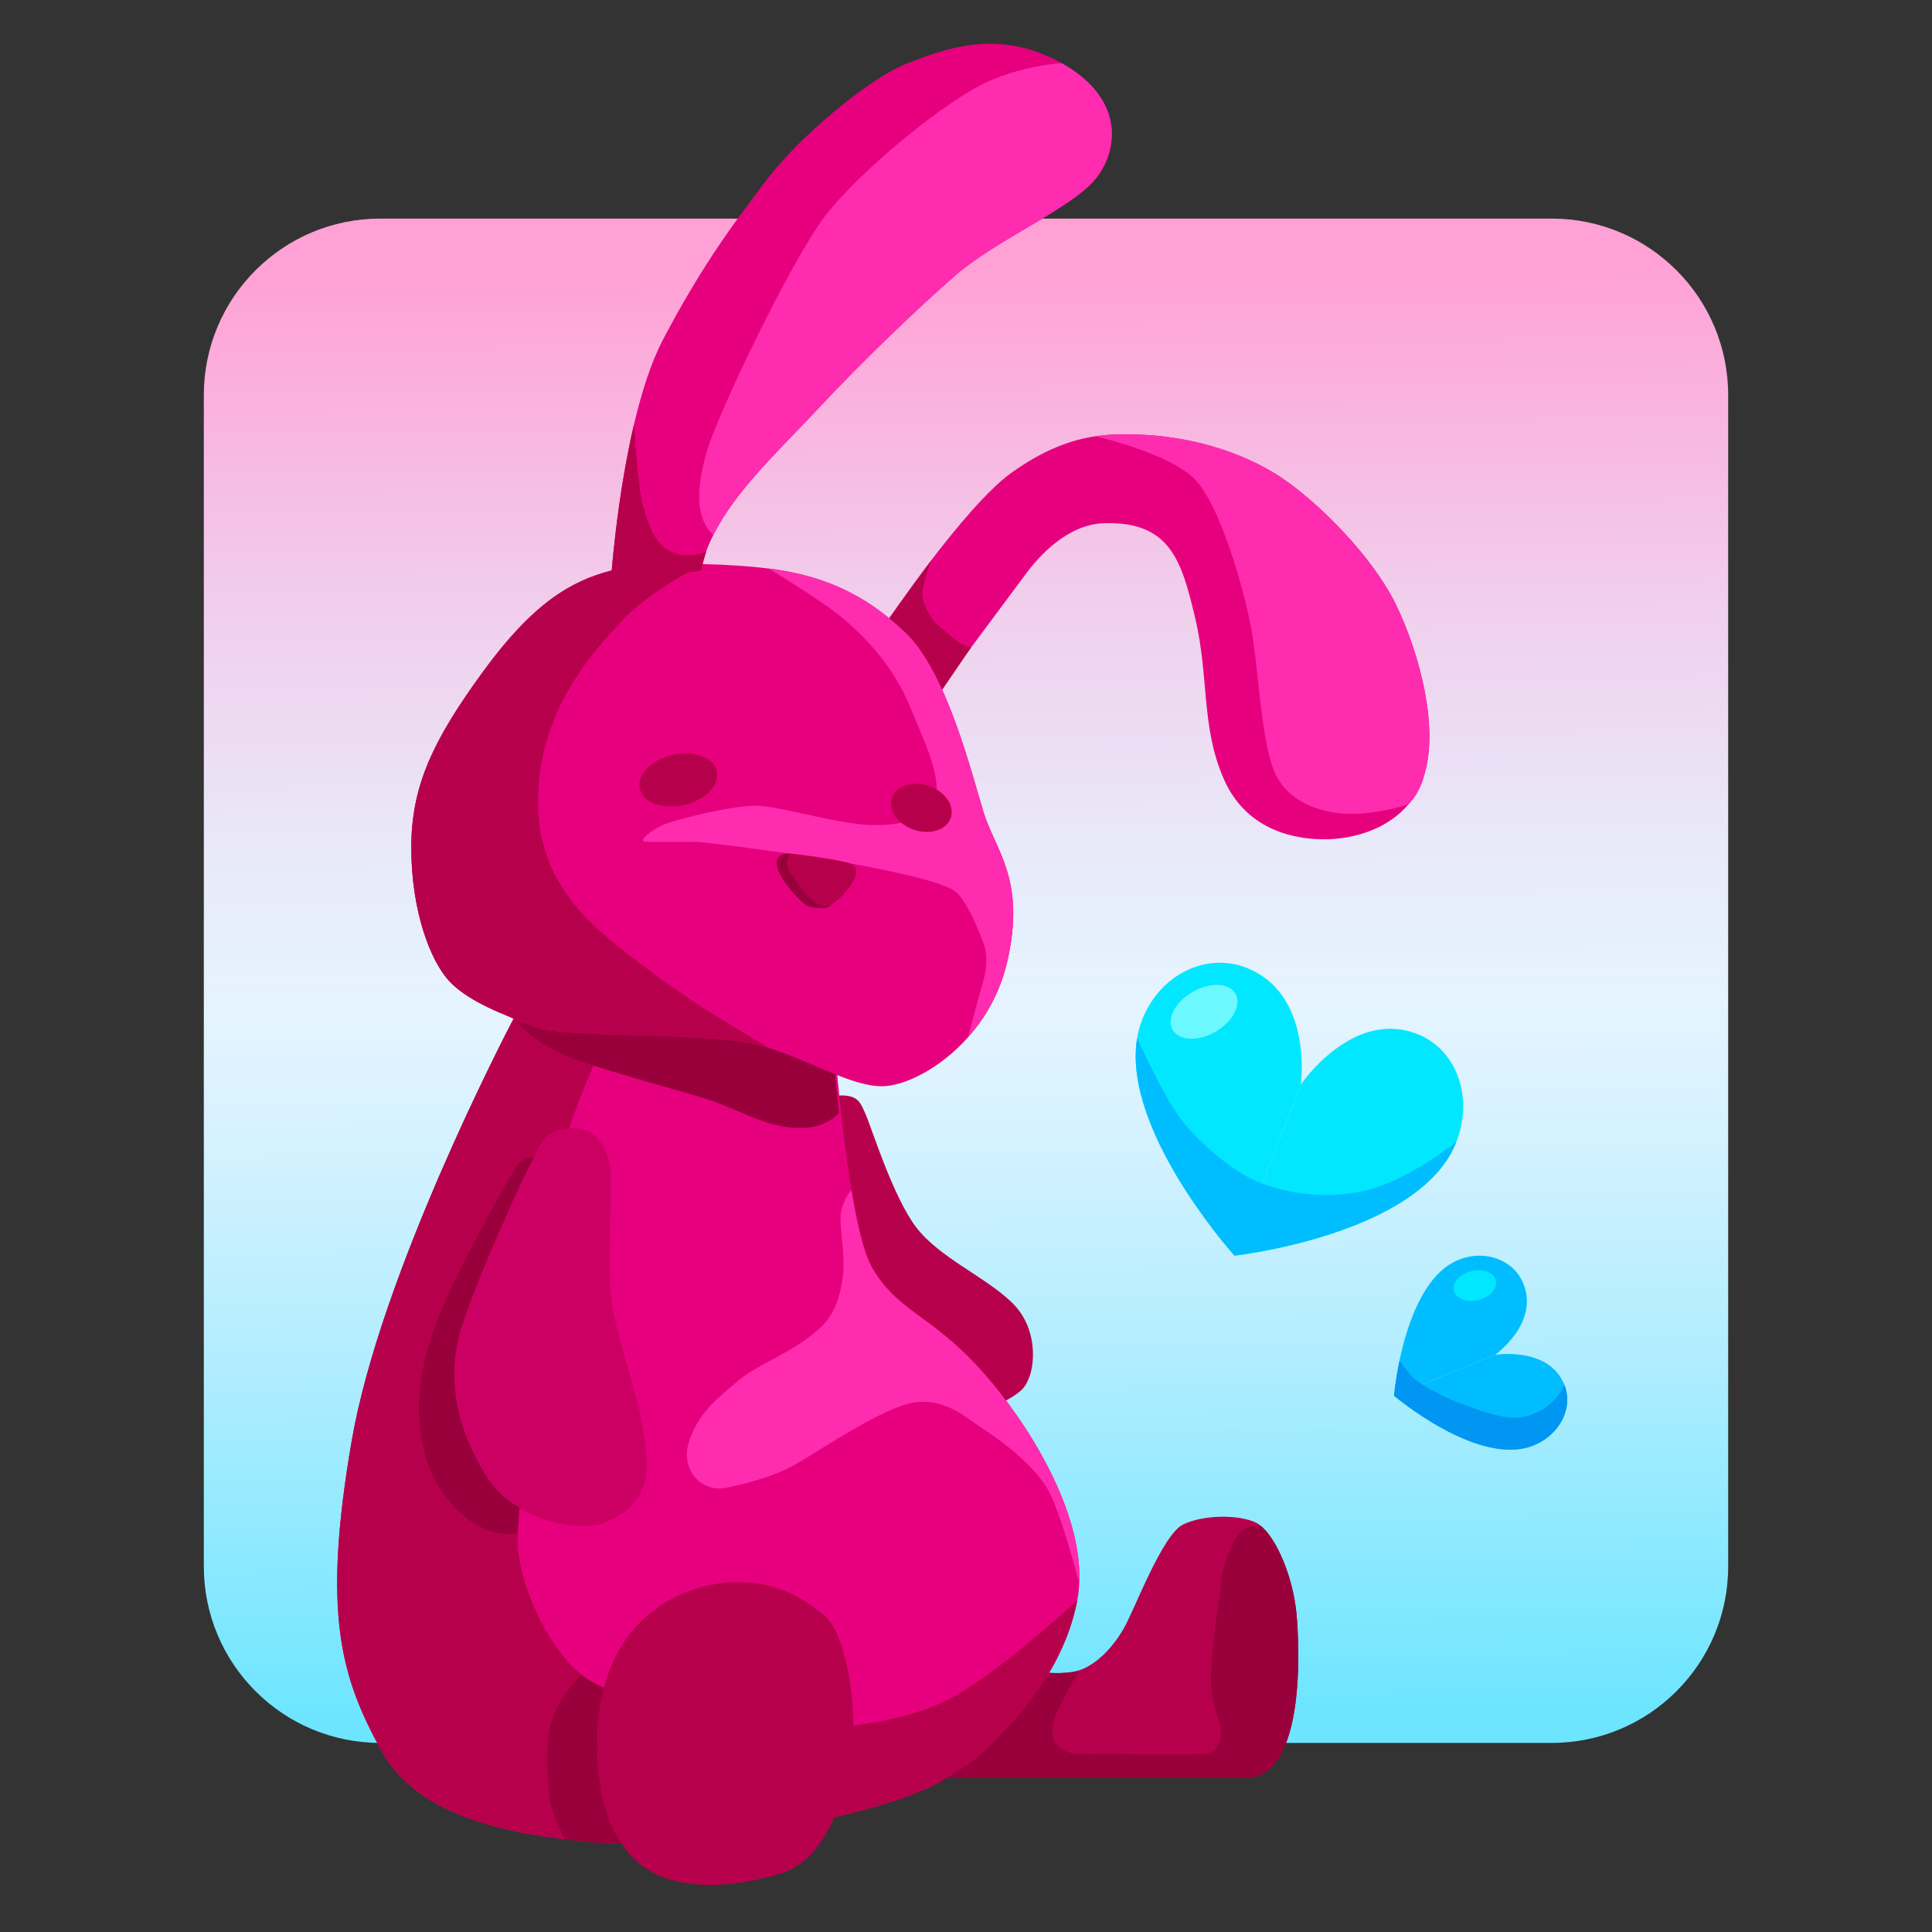 <?xml version="1.0" encoding="utf-8"?>
<!-- Generator: Adobe Illustrator 26.0.3, SVG Export Plug-In . SVG Version: 6.00 Build 0)  -->
<svg version="1.1" id="Слой_1" xmlns="http://www.w3.org/2000/svg" xmlns:xlink="http://www.w3.org/1999/xlink" x="0px" y="0px"
	 viewBox="0 0 1080 1080" style="enable-background:new 0 0 1080 1080;" xml:space="preserve">
<rect x="0" y="0" width="1080" height="1080" fill="#333333" stroke="none"/>
<style type="text/css">
	.st0{fill:url(#SVGID_1_);}
	.st1{fill:#B7004B;}
	.st2{fill:#E6007E;}
	.st3{fill:#99003B;}
	.st4{fill:#CC0062;}
	.st5{fill:#FF2CAF;}
	.st6{fill:#00E7FF;}
	.st7{fill:#00BDFF;}
	.st8{fill:#0096F2;}
	.st9{fill:#6CF8FF;}
</style>
<linearGradient id="SVGID_1_" gradientUnits="userSpaceOnUse" x1="543.447" y1="957.604" x2="536.665" y2="152.197">
	<stop  offset="0" style="stop-color:#6DE5FF"/>
	<stop  offset="0.021" style="stop-color:#73E6FF"/>
	<stop  offset="0.243" style="stop-color:#B0EDFF"/>
	<stop  offset="0.405" style="stop-color:#D6F2FF"/>
	<stop  offset="0.49" style="stop-color:#E5F4FF"/>
	<stop  offset="0.594" style="stop-color:#E8EAFA"/>
	<stop  offset="0.771" style="stop-color:#F1CEEC"/>
	<stop  offset="1" style="stop-color:#FFA1D5"/>
</linearGradient>
<path class="st0" d="M867.39,974.3H212.61c-54.49,0-98.67-44.17-98.67-98.67V220.86c0-54.49,44.17-98.67,98.67-98.67h654.78
	c54.49,0,98.67,44.17,98.67,98.67v654.78C966.06,930.13,921.88,974.3,867.39,974.3z"/>
<g>
	<g>
		<path class="st1" d="M467.43,612.49c12.32-0.94,13.42,3.61,16.54,10.59c3.13,6.98,15.21,46.04,28.21,63.01
			c12.99,16.97,38.45,27.56,53.33,41.88c14.88,14.32,12.72,34.65,9.88,41.86s-4.76,9.49-26.98,20.12
			c-22.21,10.63-69.55-27.78-69.55-27.78L444.1,626.12C444.1,626.12,455.1,613.43,467.43,612.49z"/>
		<path class="st1" d="M696.42,993.77H529.29l43-58.22l1.3-1.76c0,0,0.95,0.16,2.53,0.37c5.6,0.77,19.2,2.22,27-0.37
			c9.99-3.34,18.88-12.81,24.99-23.33c6.11-10.52,21.67-52.76,33.33-58.31c11.66-5.56,31.12-5.49,40.56-1.04
			c1.03,0.49,2.09,1.2,3.14,2.11c8.62,7.42,17.64,28.13,19.62,48.91C726.12,916.51,730.85,993.77,696.42,993.77z"/>
		<path class="st2" d="M603.37,883.57c-0.09,3.78-0.47,7.46-1.16,11.06c-0.01,0.03-0.01,0.07-0.02,0.09
			c-4.59,23.85-17.03,45.88-33.18,64.52c-0.67,0.78-1.36,1.56-2.05,2.32c-0.08,0.08-0.16,0.18-0.23,0.26
			c-1.15,1.28-2.31,2.55-3.51,3.79c-0.34,0.37-0.67,0.72-1,1.07c-8.5,8.8-17.78,16.71-27.32,23.53c-1.64,1.01-3.46,2.15-5.6,3.55
			c-33.84,22.21-146.1,39.99-189.42,36.65s-103.99-10.55-126.63-51.65c-22.63-41.1-33.33-76.64-16.66-173.28
			c15.94-92.46,85.27-226.1,91.24-237.48c0.39-0.12,1.02-0.31,1.84-0.54c15.28-4.5,99.72-29.3,104.27-29.3
			c3.95,0,46.3,20.76,63.96,29.5c4.71,2.33,7.68,3.81,7.68,3.81s1.62,23.71,4.74,51.72c1.53,13.69,3.41,28.42,5.64,41.89
			c3.1,18.78,6.87,35.16,11.27,43.01c14.02,25,33.33,26.66,61.65,58.31C574.73,795.33,604.51,843.69,603.37,883.57z"/>
		<path class="st3" d="M696.42,993.77H529.29l43-58.22l3.83-1.39c5.6,0.77,19.2,2.22,27-0.37c0,0-10.27,18.6-12.77,24.43
			c-2.5,5.83-3.05,13.05,0,16.66c3.05,3.61,7.77,5.52,12.77,5.56c5,0.04,66.64,0.56,71.09,0c4.44-0.56,8.61-5.02,8.33-11.4
			s-4.73-14.42-5.56-27.48c-0.83-13.06,4.73-48.82,5.56-57.18s4.44-18.36,8.88-25.58c4.44-7.22,13.71-5.6,13.71-5.6
			c8.62,7.42,17.64,28.13,19.62,48.91C726.12,916.51,730.85,993.77,696.42,993.77z"/>
		<path class="st1" d="M602.21,894.63c-0.01,0.03-0.01,0.07-0.02,0.09c-4.59,23.85-17.03,45.88-33.18,64.52
			c-0.67,0.78-1.36,1.56-2.05,2.32c-0.08,0.08-0.16,0.18-0.23,0.26c-1.24,1.34-2.41,2.6-3.51,3.79c-0.34,0.37-0.67,0.72-1,1.07
			c-15.59,16.64-19.11,18.48-27.32,23.53c-1.64,1.01-3.46,2.15-5.6,3.55c-29.51,19.37-118.66,35.37-169.71,36.93
			c-7.5,0.23-14.17,0.16-19.71-0.27c-7.57-0.58-15.68-1.28-24.01-2.27c-39.35-4.63-83.94-15.47-102.61-49.38
			c-22.63-41.1-33.33-76.64-16.66-173.28c15.94-92.46,85.27-226.1,91.24-237.48c0.26-0.52,0.4-0.78,0.4-0.78l1.43,0.23l51.88,8.31
			c0,0-10.55,17.54-23.33,54.76c-12.77,37.22-32.2,210.5-28.32,238.27c3.44,24.6,18.53,53.98,35.11,67.32H325
			c2.14,1.72,4.29,3.18,6.46,4.32c6.76,3.56,16.66,7.97,28.24,12.16c20.92,7.59,47.25,14.5,70.14,14.5
			c35.54,0,72.27-3.32,99.45-16.65C554.24,938.21,595.58,900.71,602.21,894.63z"/>
		<path class="st3" d="M469.03,622.29c-3.48,3.48-10.28,8.26-21.41,8.26c-17.49,0-29.82-7.82-48.43-14.77
			c-10.45-3.9-57.07-15.96-77.36-23.54c-24.7-9.24-32.99-21.26-32.99-21.26l167.77-4.22c4.71,2.33,7.68,3.81,7.68,3.81
			S465.9,594.28,469.03,622.29z"/>
		<path class="st2" d="M563.13,537.25c-3.95,17.39-12.25,31.67-22.07,42.68v0.01c-16.04,17.99-36.11,27.28-47.91,27.28
			c-17.5,0-38.86-13.76-63.5-21.45c-2.13-0.67-4.29-1.3-6.48-1.86c-27.39-7.09-109.03-3.34-124.97-10
			c-15.92-6.66-35.4-13.34-46.64-25c-11.25-11.66-21.66-40.4-21.66-74.98s12.07-59.98,39.98-98.3
			c27.91-38.32,49.16-50.82,71.65-56.64c12.07-3.13,32.17-4.08,51.82-3.64c13.17,0.27,26.11,1.18,36.3,2.45
			c2.95,0.37,5.67,0.77,8.1,1.19c23.33,4.08,45.92,12.91,68.73,34.99c22.8,22.07,36.65,78.31,43.32,99.97
			C556.47,475.6,573.54,491.43,563.13,537.25z"/>
		<path class="st2" d="M796.24,432.91c-0.21,0.7-0.42,1.38-0.66,2.06c-1.99,5.75-4.86,10.62-8.32,14.72
			c-11.68,13.85-30.09,18.91-44.2,19.43c-17.59,0.66-45.87-4.14-58.81-33.32c-12.95-29.19-8.35-57.64-16.11-90.23
			c-7.57-31.76-13.75-54.64-51.8-53.05c-16.22,0.68-31.64,13.16-42.56,27.84c-10.9,14.66-44.44,59.77-44.44,59.77l-34.03-31.98
			c0,0,43.8-64.87,69.8-83.65c18.6-13.43,34.17-18.68,47.28-20.64c5.23-0.78,10.06-1.04,14.53-1.09
			c45.13-0.52,75.82,15.19,88.88,23.88c21.11,14.06,51.59,44.42,64.79,71.83C793.45,365.22,804.33,405.89,796.24,432.91z"/>
		<path class="st3" d="M383.97,1011.27l-24.4,19.43c-7.5,0.23-14.17,0.16-19.71-0.27c-7.57-0.58-15.68-1.28-24.01-2.27
			c-1.74-3.43-7.02-14.09-8.02-19.39c-1.21-6.39-3.79-29.99,0-44.99c3.8-15,17.16-27.65,17.16-27.65H325
			c2.14,1.72,4.29,3.18,6.46,4.32c6.76,3.56,16.66,7.97,28.24,12.16L383.97,1011.27z"/>
		<path class="st2" d="M612.27,100.18c-13.43,16.36-55.94,34.26-78.31,53.84c-22.38,19.57-52.03,48.1-76.08,73.83
			c-23.23,24.86-46.47,46.06-59.11,71.17c-0.44,0.88-0.88,1.77-1.3,2.67c-1.07,2.28-1.98,4.51-2.76,6.68
			c-1.33,3.73-2.29,7.3-2.93,10.67c-3.37,17.49,1.22,29.63,1.22,29.63l-49.07-23.46l-2.39-1.15c0,0,3.06-44.99,12.88-86.84
			c4.13-17.54,9.44-34.52,16.21-47.41c22.93-43.62,41.39-67.4,58.17-89.63s55.93-56.04,78.31-64.74
			c19.86-7.73,45.23-17.17,75.05-5.49l0.01,0.01c3.7,1.45,7.48,3.22,11.31,5.36c0.06,0.04,0.13,0.08,0.19,0.11
			c7.78,4.37,13.68,9.21,18,14.26h0.01l0.03,0.03c1.51,1.77,2.83,3.59,3.96,5.41C625.82,71.29,621.63,88.76,612.27,100.18z"/>
		<path class="st1" d="M399.85,885.47c-23.88,3.89-41.65,17.77-51.65,33.32c-10,15.55-16.61,38.07-13.88,69.98
			s16.11,53.87,37.77,61.09c21.66,7.22,43.88,2.78,59.43-1.11c15.55-3.89,27.42-11.89,39.54-43.71
			c12.12-31.82,4.24-88.92-9.54-101.24C444.1,888.25,423.73,881.58,399.85,885.47z"/>
		<path class="st3" d="M298.21,647.21c0,0-4.58-0.42-8.33,3.33c-3.75,3.75-31.4,55.82-35.9,65.81c-4.5,10-13.25,27.19-17.41,47.9
			c-4.17,20.71-1.97,35.02,0,44.57c2.92,14.16,9.16,26.84,23.33,39.04c14.16,12.19,29.5,9.29,29.5,9.29l2.16-30.84L298.21,647.21z"
			/>
		<path class="st4" d="M298.21,647.21c5-9.58,6.74-15,19.99-16.66s23.33,10.21,23.33,27.8s-1.67,51.42,0,67.17
			c1.67,15.75,13.75,50.82,16.66,66.65c2.92,15.83,4.85,26.81,2.35,36.24c-2.76,10.41-11.51,19.58-25.67,23.74
			c-14.16,4.17-47.49-3.75-61.65-24.99c-14.16-21.24-25.83-52.61-15-85.81C269.06,708.16,293.22,656.79,298.21,647.21z"/>
		<path class="st1" d="M429.65,585.77c-2.13-0.67-4.29-1.3-6.48-1.86c-27.39-7.09-109.03-3.34-124.97-10
			c-15.92-6.66-35.4-13.34-46.64-25c-11.25-11.66-21.66-40.4-21.66-74.98s12.07-59.98,39.98-98.3
			c27.91-38.32,49.16-50.82,71.65-56.64c12.07-3.13,32.17-4.08,51.82-3.64c0,0-29.26,14.05-45.58,31.55s-41.23,44.98-46.23,87.47
			c-5,42.49,14.01,67.06,29.92,82.47c15.9,15.41,51.93,40.74,65.05,48.73C409.63,573.57,429.65,585.77,429.65,585.77z"/>
		<path class="st5" d="M796.24,432.91c0,0-1.9,9.98-8.99,16.78c0,0-17.6,5.76-33.8,5.25s-35.13-7.24-41.79-25.35
			s-8.36-56.06-11.85-76.27c-3.49-20.22-17.81-74.04-34.1-87.54c-16.29-13.5-53.35-21.9-53.35-21.9s0,0,0.01-0.01
			c5.23-0.78,10.06-1.04,14.53-1.09c45.13-0.52,75.82,15.19,88.88,23.88c21.11,14.06,51.59,44.42,64.79,71.83
			C793.45,365.22,804.33,405.89,796.24,432.91z"/>
		<path class="st1" d="M520.5,313.31c0,0-5.61,14.9-4.76,20.4s4.92,12.69,8.22,15.38c3.3,2.68,10.96,9.88,13.23,10.76
			s5.62,2.16,5.62,2.16l-19.54,28.61l-27.98-42.45L520.5,313.31z"/>
		<path class="st5" d="M612.27,100.18c-13.43,16.36-55.94,34.26-78.31,53.84c-22.38,19.57-52.03,48.1-76.08,73.83
			c-23.23,24.86-46.47,46.06-59.11,71.17c-1.43-1.31-2.72-2.78-3.73-4.42c-5.02-8.21-6.15-20.5,0-41.95
			c6.15-21.45,46.43-105.35,65.45-130.89c19.03-25.55,69.59-66.83,92.97-76.71c17.48-7.39,33.2-9.25,40.02-9.73
			c0.06,0.04,0.13,0.08,0.19,0.11c7.78,4.37,13.68,9.21,18,14.26h0.01l0.03,0.03c1.51,1.77,2.83,3.59,3.96,5.41
			C625.82,71.29,621.63,88.76,612.27,100.18z"/>
		<path class="st5" d="M563.13,537.25c-3.95,17.39-12.25,31.67-22.07,42.68c0,0,7.59-28.24,9-33.1c1.41-4.86,2.04-13.52,0-18.74
			c-2.04-5.23-7.76-21.25-14.84-28.74c-7.08-7.5-52.02-15.12-63.98-17.49c-11.96-2.36-75.84-11.25-82.22-11.25
			c-6.38,0-20.49,0-27.32,0c-6.83,0,3.71-7.08,8.58-9.37c4.86-2.29,40.68-11.93,54.99-10.72c14.3,1.21,45.85,10.72,62.98,10.72
			c17.13,0,25.19-3.13,31.99-9.37c3.87-3.55,3.89-12.04,2.5-18.74c-2.4-11.58-6.64-19.96-11.8-32.77
			c-5.03-12.5-13.39-32.49-39.69-54.71c-11.68-9.87-41.58-27.84-41.58-27.84c2.95,0.37,5.67,0.77,8.1,1.19
			c23.33,4.08,45.92,12.91,68.73,34.99c22.8,22.07,36.65,78.31,43.32,99.97C556.47,475.6,573.54,491.43,563.13,537.25z"/>
		<path class="st5" d="M603.37,883.57l-0.25,0.82c0,0-10.14-39.74-17.91-52.65c-7.77-12.91-24.24-25.46-35.15-32.7
			c-10.92-7.23-22.21-17.7-39.29-15c-17.08,2.71-52.77,26.86-64.98,33.95c-12.2,7.08-27.42,11.25-40.43,13.75
			c-13.01,2.5-25.51-10-20.09-26.24c5.42-16.24,16.25-24.16,27.5-33.74c11.24-9.58,31.33-15.83,46.23-29.95
			c6.25-5.92,10.83-15.45,12.24-29.19c1.27-12.4-2.26-27.63-1.13-34.85c1.13-7.22,5.85-12.65,5.85-12.65
			c3.1,18.78,6.87,35.16,11.27,43.01c14.02,25,33.33,26.66,61.65,58.31C574.73,795.33,604.51,843.69,603.37,883.57z"/>
		<path class="st1" d="M394.72,308.36l-2.95,10.69l-47.85,6.17l-2.39-1.15c0,0,3.06-44.99,12.88-86.84l0.03-0.03
			c0,0,2.2,35.96,5,45.47c2.79,9.51,6.17,21.26,15.66,25.69c9.29,4.33,19.21,0.18,19.62,0.01
			C394.72,308.36,394.72,308.36,394.72,308.36z"/>
	</g>
	
		<ellipse transform="matrix(0.976 -0.22 0.22 0.976 -86.538 93.947)" class="st1" cx="378.93" cy="435.88" rx="22.08" ry="14.37"/>
	
		<ellipse transform="matrix(0.319 -0.948 0.948 0.319 -77.608 795.708)" class="st1" cx="515.04" cy="451.87" rx="12.93" ry="17.35"/>
	<path class="st1" d="M478.07,490.34c-0.79,2.64-6.2,10.73-13.83,15.83c-0.42,0.29-0.86,0.57-1.3,0.83
		c-1.87,1.12-10.06,0.57-12.36-1.12c-6.66-4.88-12.77-13.64-14.71-17.5c-1.68-3.32-2.22-6.94-1.11-8.58
		c0.93-1.37,2.44-2.3,4.85-2.56c0.47-0.06,0.97-0.08,1.51-0.08c3.31,0,28.07,3.45,33.36,5.3
		C479.77,484.32,478.86,487.71,478.07,490.34z"/>
	<path class="st3" d="M464.24,506.17c-0.42,0.29-0.86,0.57-1.3,0.83c-1.87,1.12-10.06,0.57-12.36-1.12
		c-6.66-4.88-12.77-13.64-14.71-17.5c-1.68-3.32-2.22-6.94-1.11-8.58c0.93-1.37,2.44-2.3,4.85-2.56l2.5,0.03
		c0,0-1.18,0.94-1.84,2.33c-0.66,1.39-0.58,3.86,0.73,6.56c1.32,2.71,7.64,11.68,9.06,13.22c1.42,1.56,5,5.52,8.85,6.77
		C460.42,506.67,464.24,506.17,464.24,506.17z"/>
</g>
<g>
	<path class="st6" d="M727.18,606.18l-0.01,0.11c-0.01,0.01-0.01,0.02-0.01,0.02l-20.78,53.6l-2.17,5.59l-8.32,21.47l-5.8,14.96
		c0,0-5.11-5.67-12.2-14.96c-11.57-15.13-28.44-39.88-37.22-65.48c-4.78-13.94-7.18-28.12-5.01-41.13c0.59-3.49,1.5-6.88,2.77-10.18
		c9.91-25.58,35.9-37.88,58.13-29.27C733.16,555.1,727.54,603.31,727.18,606.18z"/>
	<path class="st6" d="M816.3,631.41c-0.46,1.87-1.03,3.75-1.7,5.62l-0.01,0.05c-0.16,0.4-0.3,0.8-0.46,1.2
		c-20.16,52-124.04,63.64-124.04,63.64l5.8-14.96l8.32-21.47l2.17-5.59l20.78-53.6c0,0,0-0.01,0.01-0.02
		c0.74-1.08,28.06-40.8,63.15-28.98c0.64,0.22,1.28,0.44,1.92,0.7c2.03,0.78,3.94,1.73,5.77,2.82c11.95,7.16,19.3,20.56,19.88,35.72
		C818.06,621.37,817.56,626.38,816.3,631.41z"/>
</g>
<g>
	<path class="st7" d="M835.72,757.37l-40.71,16.48l-15.72,6.37c0,0,0.68-8.27,3-19.42c4.12-19.76,13.37-48.58,32.98-56.51
		c15.1-6.11,30.99,0.12,36.3,13.25C860.6,739.81,835.72,757.37,835.72,757.37z"/>
	<path class="st7" d="M857.26,808c-30.69,12.42-77.97-27.78-77.97-27.78l15.72-6.37l40.71-16.48c0,0,29.99-4.9,38.72,16.64
		C879.59,786.69,872.37,801.88,857.26,808z"/>
</g>
<path class="st7" d="M705.06,661.47c13.24,4.85,34.2,9.68,58.35,4s50.72-27.19,50.72-27.19c-20.16,52-124.04,63.64-124.04,63.64
	s-5.11-5.67-12.2-14.96c-11.57-15.13-28.44-39.88-37.22-65.48c-4.78-13.94-7.18-28.12-5.01-41.13c0,0,14.62,32.74,25.19,46.22
	C672.26,641.15,691.82,656.62,705.06,661.47z"/>
<path class="st8" d="M857.26,808c-30.69,12.42-77.97-27.78-77.97-27.78s0.68-8.27,3-19.42l0.02-0.05c0,0,4.06,5.15,6.67,8.44
	c0.9,1.14,3.13,2.82,6.03,4.66c5.47,3.46,13.31,7.55,19.12,9.78c8.9,3.4,19.6,7.62,29.55,8.75c9.95,1.13,19.36-4.11,24.16-8.75
	c4.8-4.65,6.61-9.63,6.61-9.63C879.59,786.69,872.37,801.88,857.26,808z"/>
<ellipse transform="matrix(0.866 -0.5 0.5 0.866 -192.631 412.324)" class="st9" cx="673.09" cy="565.62" rx="20.27" ry="12.85"/>
<ellipse transform="matrix(0.972 -0.235 0.235 0.972 -145.901 214.326)" class="st6" cx="824.68" cy="718.22" rx="12.08" ry="8.35"/>
</svg>
